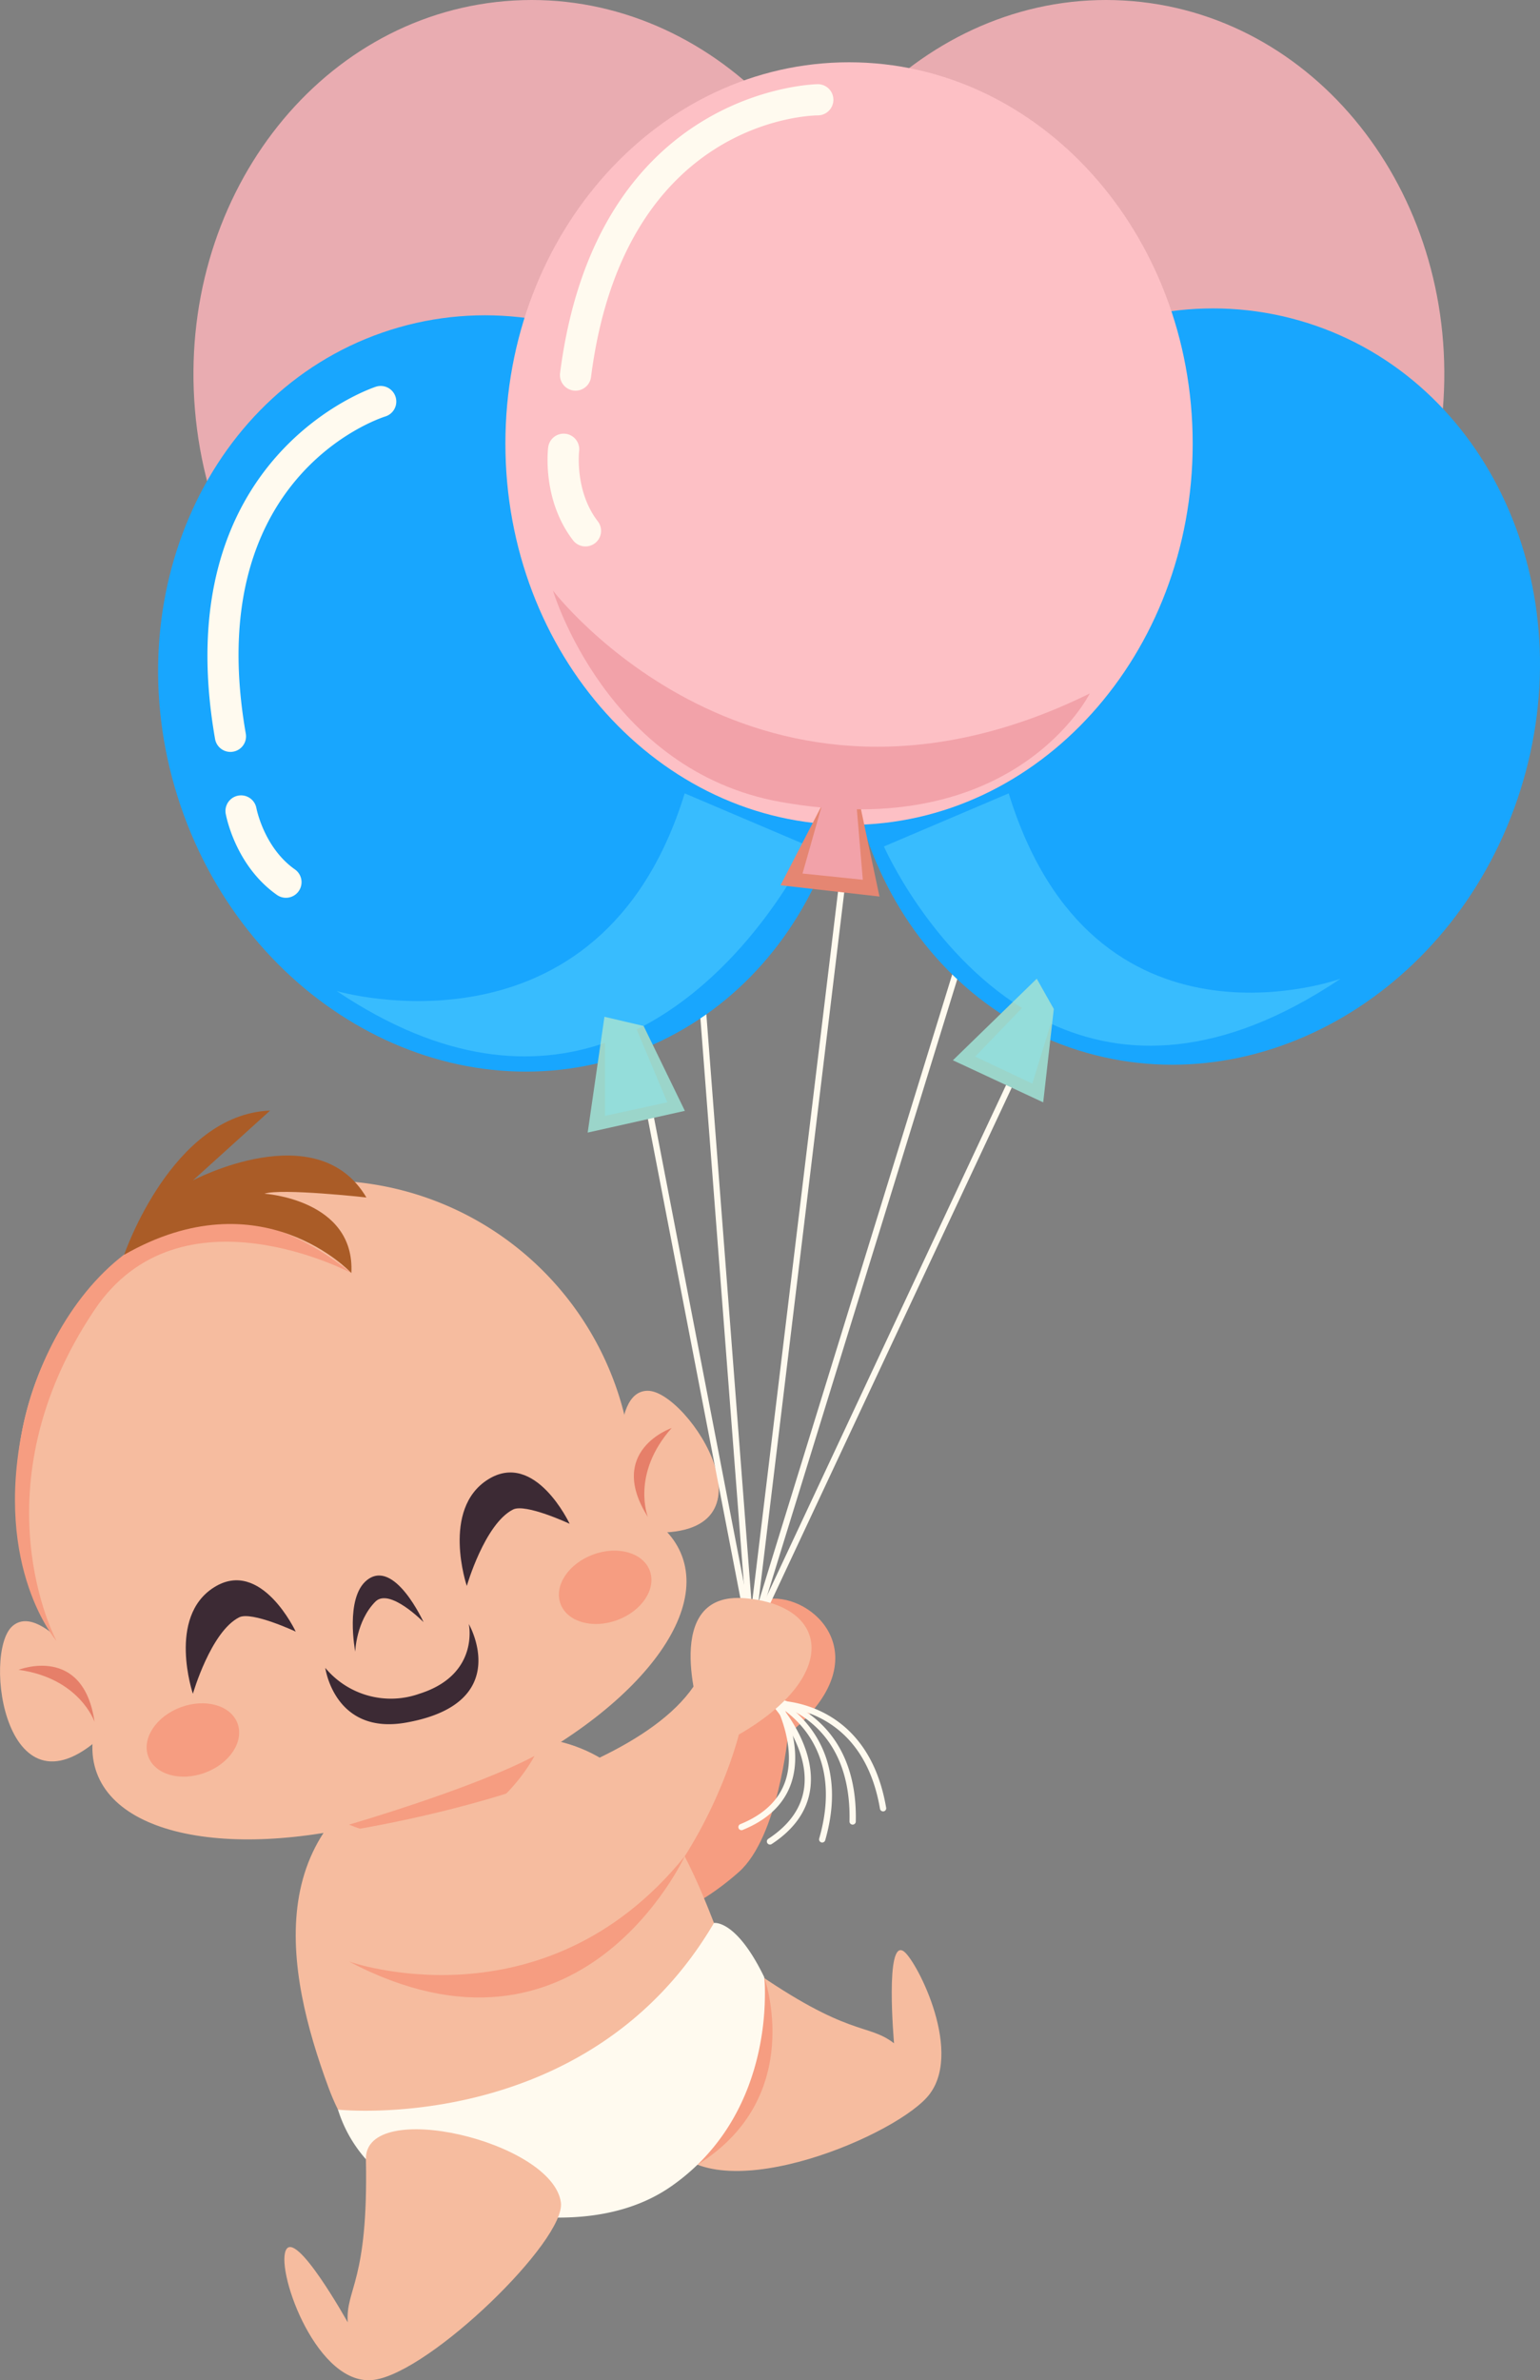 <svg xmlns="http://www.w3.org/2000/svg" width="237.568" height="367.023" viewBox="0 0 237.568 367.023">
  <rect x="0" y="0" width="237.568" height="367.023" fill="#808080" stroke="none"/>
  <g id="Group_783" data-name="Group 783" transform="translate(-174.201 -81.196)">
    <path id="Path_659" data-name="Path 659" d="M312.121,396.272s-1.464-16.441,1.545-14.144c2.015,1.538,9.444,15.978,3.5,22.51s-33.463,17.71-39.914,6.637c-4.8-8.241,4.621-32.216,12.437-26.72C305.29,395.527,307.96,393.065,312.121,396.272Z" fill="#f6bc9f"/>
    <path id="Path_660" data-name="Path 660" d="M292.087,386.05s6.632,18.439-10.291,28.939c0,0,11.8-20.583,10.291-28.939Z" fill="#f69d81"/>
    <path id="Path_661" data-name="Path 661" d="M289.361,346.376s-9.033-18.484,4.115-18.676c7.061-.1,16.283,9.666,2.3,20.918Z" fill="#f69d81"/>
    <path id="Path_662" data-name="Path 662" d="M290.066,334.108a.467.467,0,0,1-.142-.022.48.48,0,0,1-.317-.6l37.515-121.562a.481.481,0,0,1,.92.284L290.526,333.768A.483.483,0,0,1,290.066,334.108Z" fill="#fffaef"/>
    <path id="Path_663" data-name="Path 663" d="M290.065,334.108a.482.482,0,0,1-.479-.445L278.319,187.1a.48.48,0,0,1,.443-.517.494.494,0,0,1,.516.443l11.267,146.56a.479.479,0,0,1-.442.516A.24.24,0,0,1,290.065,334.108Z" fill="#fffaef"/>
    <path id="Path_664" data-name="Path 664" d="M295.776,348.618s-1.492,15.833-7.6,21.244c-18.458,16.361-34.583,4.2-34.583,4.2l9.17-23.651s12.413,8.956,17.061,7.825,8.352-14.4,8.352-14.4Z" fill="#f69d81"/>
    <path id="Path_665" data-name="Path 665" d="M291.123,135.481c-2.741,32.357,18.686,60.59,47.861,63.063s55.046-21.754,57.788-54.11-18.685-60.592-47.86-63.064S293.866,103.124,291.123,135.481Z" fill="#e9acb1"/>
    <path id="Path_666" data-name="Path 666" d="M309.928,135.481c2.742,32.357-18.684,60.59-47.858,63.063s-55.048-21.754-57.79-54.11,18.686-60.592,47.86-63.064S307.186,103.124,309.928,135.481Z" fill="#e9acb1"/>
    <path id="Path_667" data-name="Path 667" d="M268.954,294.29a47.576,47.576,0,1,1-61.132-28.1A47.574,47.574,0,0,1,268.954,294.29Z" fill="#f6bc9f"/>
    <path id="Path_668" data-name="Path 668" d="M285.471,380.718c6.711,18.128-5.278,27.4-22.006,33.587s-31.862,6.963-38.572-11.166-10.978-41.448,15.475-51.238C269.1,341.265,278.762,362.587,285.471,380.718Z" fill="#f6bc9f"/>
    <path id="Path_669" data-name="Path 669" d="M279.421,321.169c4.323,11.678-12.384,28.627-37.317,37.855s-48.649,7.242-52.971-4.438,12.383-28.626,37.317-37.853S275.1,309.489,279.421,321.169Z" fill="#f6bc9f"/>
    <path id="Path_670" data-name="Path 670" d="M189.7,341.792s-8.856-13.939-13.572-9.859-1.052,31.321,14.279,16.5C190.4,348.436,192.792,349.108,189.7,341.792Z" fill="#f6bc9f"/>
    <path id="Path_671" data-name="Path 671" d="M177.066,338.684s9.972-3.97,11.72,8.015C188.786,346.7,186.488,339.963,177.066,338.684Z" fill="#e67f69"/>
    <path id="Path_672" data-name="Path 672" d="M270.259,311.973s-2.353-16.346,3.882-16.319,21.19,23.088-.094,21.822C274.047,317.476,272.672,319.543,270.259,311.973Z" fill="#f6bc9f"/>
    <path id="Path_673" data-name="Path 673" d="M277.82,301.392s-10.152,3.48-3.677,13.714C274.143,315.106,271.5,308.5,277.82,301.392Z" fill="#e67f69"/>
    <path id="Path_674" data-name="Path 674" d="M210.847,346.95c1.032,2.789-1.214,6.192-5.019,7.6s-7.725.287-8.757-2.5,1.215-6.191,5.018-7.6S209.813,344.16,210.847,346.95Z" fill="#f69d81"/>
    <path id="Path_675" data-name="Path 675" d="M274.446,323.41c1.031,2.79-1.216,6.194-5.019,7.6s-7.724.288-8.759-2.5,1.215-6.192,5.02-7.6S273.412,320.62,274.446,323.41Z" fill="#f69d81"/>
    <path id="Path_676" data-name="Path 676" d="M229,335.877s-1.6-8.26,1.776-11c4.27-3.474,8.762,6.453,8.762,6.453s-5.258-5.37-7.44-3.153C229.134,331.182,229,335.877,229,335.877Z" fill="#3c2a34"/>
    <path id="Path_677" data-name="Path 677" d="M224.383,338.384a13.145,13.145,0,0,0,14.5,3.992c9.354-2.939,7.638-10.758,7.638-10.758s7.075,12.221-9.665,15.2C225.789,348.792,224.383,338.384,224.383,338.384Z" fill="#3c2a34"/>
    <path id="Path_678" data-name="Path 678" d="M228.042,362.554s19.158-5.56,28.614-10.591C256.656,351.963,247.234,370.428,228.042,362.554Z" fill="#f69d81"/>
    <path id="Path_679" data-name="Path 679" d="M225.726,363.837s50.291-7.067,57.235-25.959l5.216,10.787s-11.718,48.476-57.2,41.423Z" fill="#f6bc9f"/>
    <path id="Path_680" data-name="Path 680" d="M228.042,383.667s30.038,10.642,51.783-16.224C279.825,367.443,263.759,402.456,228.042,383.667Z" fill="#f69d81"/>
    <path id="Path_681" data-name="Path 681" d="M219.821,332.792s-5.332-11.409-12.6-6.832-3.264,16.416-3.264,16.416,2.762-9.584,7.138-11.789C213.027,329.615,219.821,332.792,219.821,332.792Z" fill="#3c2a34"/>
    <path id="Path_682" data-name="Path 682" d="M262.076,316.164s-5.332-11.407-12.6-6.831-3.264,16.416-3.264,16.416,2.763-9.585,7.139-11.788C255.282,312.989,262.076,316.164,262.076,316.164Z" fill="#3c2a34"/>
    <path id="Path_683" data-name="Path 683" d="M226.338,406.5s38.669,4.167,58-28.78c0,0,3.406-.616,7.747,8.331,0,0,2.342,20.566-14.267,32.227S233.747,417,233.747,417A20.844,20.844,0,0,1,226.338,406.5Z" fill="#fffaef"/>
    <path id="Path_684" data-name="Path 684" d="M227.843,439.3s-8.111-14.564-9.567-11.068,4.951,21.209,13.69,19.926,29.549-21.54,28.76-27.343c-1.283-9.448-30.273-16.22-30.077-6.666C231.037,433.213,227.506,434.052,227.843,439.3Z" fill="#f6bc9f"/>
    <path id="Path_685" data-name="Path 685" d="M290.065,334.108a.483.483,0,0,1-.472-.391L261.6,188.769a.481.481,0,0,1,.945-.182l27.99,144.948a.482.482,0,0,1-.473.573Z" fill="#fffaef"/>
    <path id="Path_686" data-name="Path 686" d="M290.066,334.108a.491.491,0,0,1-.2-.045.482.482,0,0,1-.232-.641l60.929-130.093a.481.481,0,1,1,.872.407L290.5,333.83A.483.483,0,0,1,290.066,334.108Z" fill="#fffaef"/>
    <path id="Path_687" data-name="Path 687" d="M302.724,172.184c9.766,30.969-4.953,63.213-32.875,72.019s-58.477-9.161-68.243-40.132,4.952-63.212,32.876-72.018S292.958,141.215,302.724,172.184Z" fill="#18a6fe"/>
    <path id="Path_688" data-name="Path 688" d="M307.632,171.123c-9.765,30.969,4.954,63.213,32.876,72.018s58.478-9.161,68.243-40.13S403.8,139.8,375.876,130.993,317.4,140.153,307.632,171.123Z" fill="#18a6fe"/>
    <path id="Path_689" data-name="Path 689" d="M273.487,239.4l6.365,13.088-14.993,3.351,2.586-17.855Z" fill="#9bd5ca"/>
    <path id="Path_690" data-name="Path 690" d="M209.746,197.142a2.406,2.406,0,0,1-2.367-1.991c-7.65-43.717,24.508-54.229,24.834-54.331a2.406,2.406,0,0,1,1.432,4.594h0c-1.164.368-28.426,9.477-21.527,48.906a2.4,2.4,0,0,1-1.955,2.785A2.366,2.366,0,0,1,209.746,197.142Z" fill="#fffaef"/>
    <path id="Path_691" data-name="Path 691" d="M218.311,219.634a2.4,2.4,0,0,1-1.383-.438c-6.446-4.537-7.858-12.243-7.915-12.568a2.406,2.406,0,0,1,4.738-.837c.011.062,1.161,6.1,5.946,9.47a2.406,2.406,0,0,1-1.386,4.373Z" fill="#fffaef"/>
    <path id="Path_692" data-name="Path 692" d="M290.067,334.108a.391.391,0,0,1-.059,0,.482.482,0,0,1-.42-.535l18.018-149.008a.5.5,0,0,1,.535-.421.482.482,0,0,1,.42.536L290.543,333.684A.481.481,0,0,1,290.067,334.108Z" fill="#fffaef"/>
    <path id="Path_693" data-name="Path 693" d="M358.192,149.6c0,32.473-23.736,58.8-53.014,58.8s-53.013-26.324-53.013-58.8S275.9,90.8,305.178,90.8,358.192,117.123,358.192,149.6Z" fill="#fdc0c5"/>
    <path id="Path_694" data-name="Path 694" d="M262.991,141.438a2.462,2.462,0,0,1-.308-.02,2.406,2.406,0,0,1-2.081-2.692c5.626-44.024,39.455-44.55,39.8-44.55h0a2.406,2.406,0,0,1,.008,4.811h0c-1.222.008-29.958.642-35.034,40.349A2.407,2.407,0,0,1,262.991,141.438Z" fill="#fffaef"/>
    <path id="Path_695" data-name="Path 695" d="M264.515,165.455a2.4,2.4,0,0,1-1.906-.936c-4.816-6.241-3.885-14.02-3.842-14.347a2.4,2.4,0,0,1,4.772.6c-.008.083-.69,6.18,2.879,10.806a2.4,2.4,0,0,1-1.9,3.875Z" fill="#fffaef"/>
    <path id="Path_696" data-name="Path 696" d="M336.766,236.778l-1.636,14.4L321.2,244.691l12.935-12.578Z" fill="#9bd5ca"/>
    <path id="Path_697" data-name="Path 697" d="M228.4,277.5s-26.4-14.01-39.617,5.68c-18.542,27.628-5.859,51.061-5.859,51.061s-9.72-11.136-5.23-32.847S202.381,256.671,228.4,277.5Z" fill="#f69d81"/>
    <path id="Path_698" data-name="Path 698" d="M193.352,274.685s7.37-21.655,22.516-22.238l-11.909,10.769s19.191-10.186,26.765,2.631c0,0-13.108-1.457-15.73-.583,0,0,14,.874,13.409,12.234C228.4,277.5,214.528,262.552,193.352,274.685Z" fill="#aa5c27"/>
    <path id="Path_699" data-name="Path 699" d="M299.076,211.721l-19.251-8.189c-13.05,42.4-53.678,30.485-53.678,30.485,16.519,11.089,30.352,11.791,41.379,7.988v11.258l9.623-2.088-4.726-11.231C289.969,231.212,299.076,211.721,299.076,211.721Z" fill="#82ecff" opacity="0.3"/>
    <path id="Path_700" data-name="Path 700" d="M306.866,205.27l3.008,14.174-15.263-1.74,6.73-13.018Z" fill="#e58672"/>
    <path id="Path_701" data-name="Path 701" d="M381.009,232.113s-38.154,13.821-51.2-28.581l-19.252,8.189s7,16.005,21.3,24.912l-7.226,7.489,8.821,4.17,2.855-9.246C347.471,244.208,362.335,244.649,381.009,232.113Z" fill="#82ecff" opacity="0.3"/>
    <path id="Path_702" data-name="Path 702" d="M306.021,201.677l1.28,15.179-9.3-.962,4.243-14.916Z" fill="#f2a2a9"/>
    <path id="Path_703" data-name="Path 703" d="M259.506,172.27s31.381,41.138,82.813,15.858c0,0-11.528,23.208-47.708,16.726C267.739,200.038,259.506,172.27,259.506,172.27Z" fill="#f2a2a9"/>
    <path id="Path_704" data-name="Path 704" d="M301.039,365.311a.463.463,0,0,1-.132-.019.48.48,0,0,1-.33-.6c4.513-15.734-7.281-20.988-7.786-21.2a.481.481,0,1,1,.378-.884c.13.055,13.086,5.786,8.332,22.354A.479.479,0,0,1,301.039,365.311Z" fill="#fffaef"/>
    <path id="Path_705" data-name="Path 705" d="M305.733,362.552h-.012a.483.483,0,0,1-.47-.493c.373-16.364-12.371-18.451-12.913-18.533a.481.481,0,0,1-.4-.546.49.49,0,0,1,.545-.407c.142.022,14.128,2.276,13.735,19.509A.48.48,0,0,1,305.733,362.552Z" fill="#fffaef"/>
    <path id="Path_706" data-name="Path 706" d="M310.427,360.512a.483.483,0,0,1-.474-.4c-2.754-16.156-16.085-15.733-16.207-15.733a.476.476,0,0,1-.5-.458.482.482,0,0,1,.458-.5c.151-.015,14.3-.465,17.2,16.532a.482.482,0,0,1-.394.556A.454.454,0,0,1,310.427,360.512Z" fill="#fffaef"/>
    <path id="Path_707" data-name="Path 707" d="M292.984,365.628a.481.481,0,0,1-.264-.883c3.3-2.163,5.162-4.84,5.541-7.957.781-6.427-4.987-12.721-5.045-12.783a.481.481,0,1,1,.7-.656c.251.269,6.13,6.676,5.3,13.551-.413,3.414-2.422,6.324-5.97,8.649A.471.471,0,0,1,292.984,365.628Z" fill="#fffaef"/>
    <path id="Path_708" data-name="Path 708" d="M288.585,363.408a.48.48,0,0,1-.18-.925c3.654-1.485,6-3.75,6.976-6.736,2.01-6.155-2.43-13.445-2.475-13.518a.481.481,0,0,1,.817-.507c.194.313,4.722,7.736,2.574,14.32-1.066,3.27-3.6,5.736-7.53,7.331A.467.467,0,0,1,288.585,363.408Z" fill="#fffaef"/>
    <path id="Path_709" data-name="Path 709" d="M282.184,345.466s-6.162-18.938,6.939-17.822,14.6,12.056-.946,21.021Z" fill="#f6bc9f"/>
  </g>
</svg>
